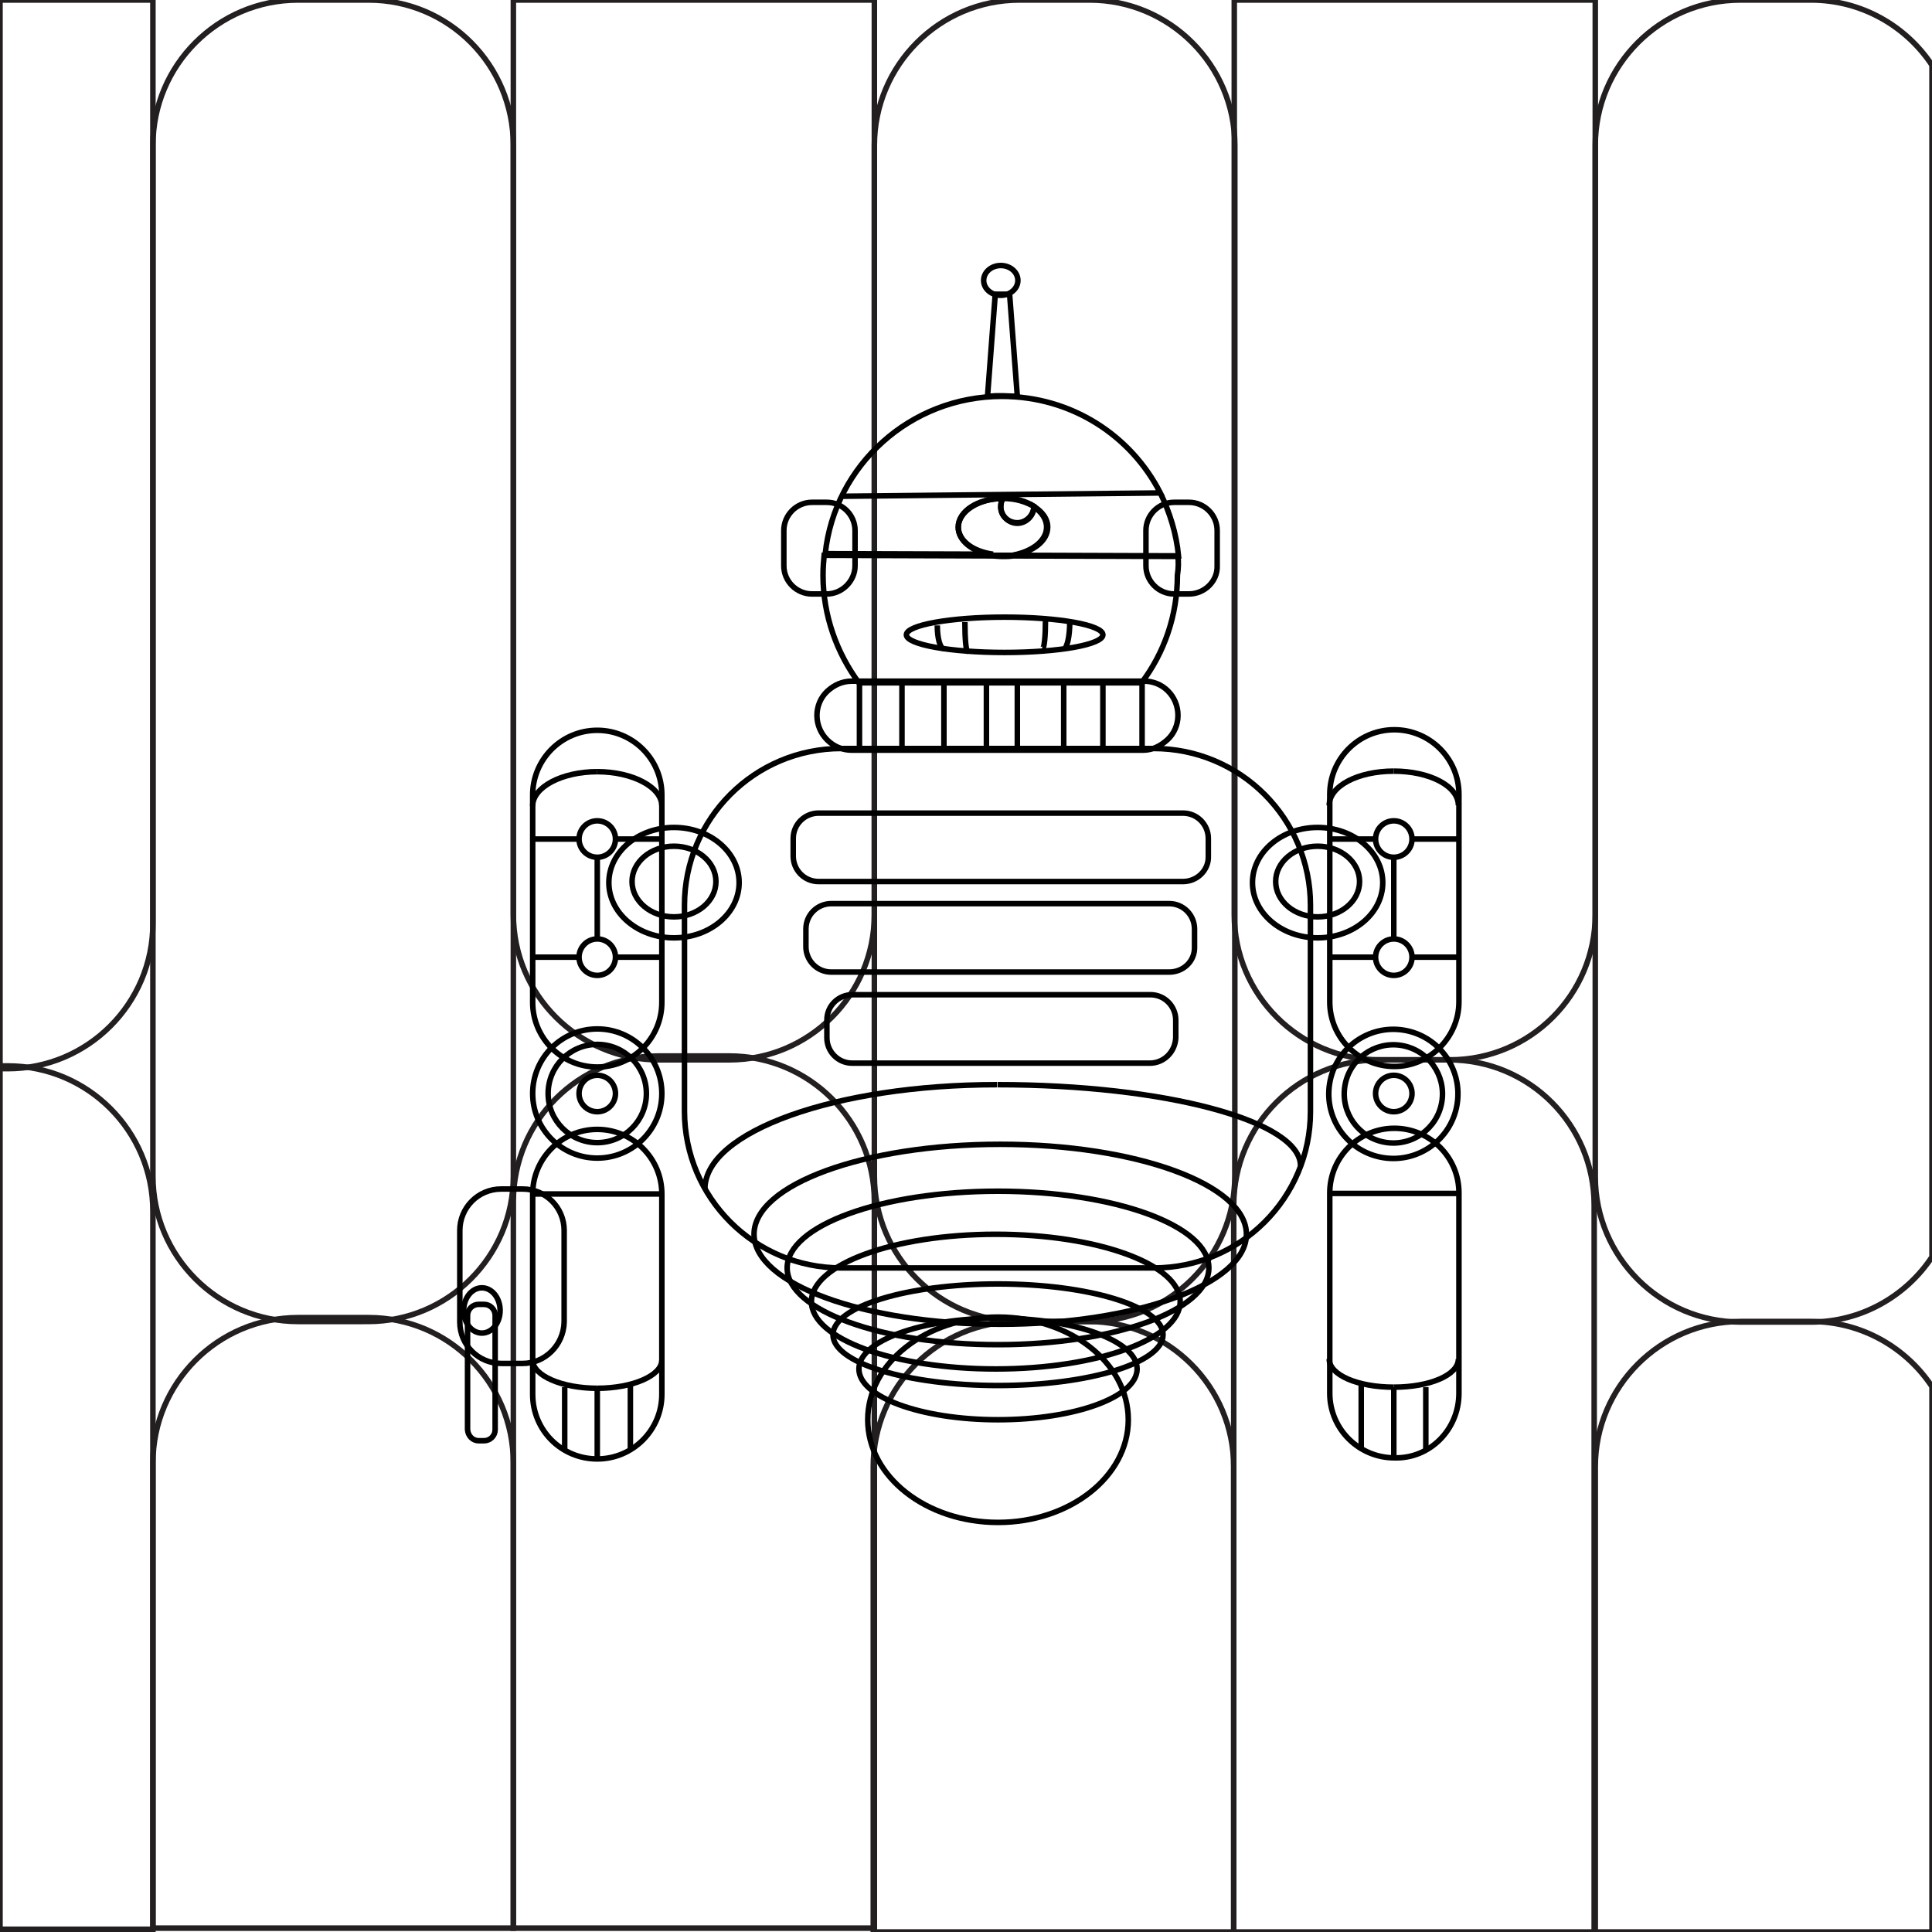 <?xml version="1.0" encoding="utf-8"?>
<!-- Generator: Adobe Illustrator 25.3.1, SVG Export Plug-In . SVG Version: 6.00 Build 0)  -->
<svg version="1.1" id="Layer_1" xmlns="http://www.w3.org/2000/svg" xmlns:xlink="http://www.w3.org/1999/xlink" x="0px" y="0px"
	 viewBox="0 0 350 350" style="enable-background:new 0 0 350 350;" xml:space="preserve">
<style type="text/css">
	.st0{fill:none;stroke:#231F20;stroke-miterlimit:10;}
	.st1{fill:none;stroke:#000000;stroke-miterlimit:10;}
</style>
<g id="background">
	<path class="st0" d="M158.4,0v165.7c0,14.5-11.8,26.3-26.3,26.3h-12.8c-14.5,0-26.3-11.8-26.3-26.3V0H158.4z"/>
	<path class="st0" d="M223.7,26.3v186.8c0,14.5-11.8,26.3-26.3,26.3h-12.7c-14.5,0-26.3-11.8-26.3-26.3V26.3
		c0-14.5,11.8-26.3,26.3-26.3h12.7C211.9,0,223.7,11.8,223.7,26.3z"/>
	<path class="st0" d="M158.4,217.6v131.7H93V217.6c0-14.5,11.8-26.3,26.3-26.3h12.8C146.6,191.3,158.4,203.1,158.4,217.6z"/>
	<path class="st0" d="M223.5,265.7V350h-65.3v-84.3c0-14.5,11.8-26.3,26.3-26.3h12.7C211.7,239.4,223.5,251.2,223.5,265.7z"/>
	<path class="st0" d="M289,0v165.7c0,14.5-11.8,26.3-26.3,26.3h-12.8c-14.5,0-26.3-11.8-26.3-26.3V0H289z"/>
	<path class="st0" d="M288.8,218.3V350h-65.3V218.3c0-14.5,11.8-26.3,26.3-26.3h12.7C277.1,192,288.8,203.8,288.8,218.3z"/>
	<path class="st0" d="M350,11.8v215.9c-4.7,7.1-12.8,11.8-21.9,11.8h-12.8c-14.5,0-26.3-11.8-26.3-26.3V26.3
		C289,11.8,300.8,0,315.3,0h12.8C337.2,0,345.3,4.7,350,11.8z"/>
	<path class="st0" d="M350,251.2V350h-61v-84.3c0-14.5,11.8-26.3,26.3-26.3h12.8C337.2,239.4,345.3,244.1,350,251.2z"/>
	<path class="st0" d="M93,26.3v186.8c0,14.5-11.8,26.3-26.3,26.3H54c-14.5,0-26.3-11.8-26.3-26.3V26.3C27.7,11.8,39.5,0,54,0h12.8
		C81.3,0,93,11.8,93,26.3z"/>
	<path class="st0" d="M93,265v84.3H27.7V265c0-14.5,11.8-26.3,26.3-26.3h12.8C81.3,238.7,93,250.5,93,265z"/>
	<path class="st0" d="M27.7,0v167.3c0,14.5-11.8,26.3-26.3,26.3H0V0H27.7z"/>
	<path class="st0" d="M27.7,219.4v130.1H0V193.1h1.4C15.9,193.1,27.7,204.9,27.7,219.4z"/>
</g>
<g id="foot">
	<ellipse class="st1" cx="180.8" cy="257.2" rx="23.6" ry="18.6"/>
	<g>
		<ellipse class="st1" cx="181.2" cy="223.6" rx="44.6" ry="16.3"/>
		<ellipse class="st1" cx="180.8" cy="229.7" rx="38.2" ry="13.9"/>
		<ellipse class="st1" cx="180.4" cy="235.8" rx="33.4" ry="12.2"/>
		<ellipse class="st1" cx="180.8" cy="241.8" rx="29.9" ry="9.2"/>
		<ellipse class="st1" cx="180.8" cy="248" rx="25.2" ry="9.2"/>
	</g>
</g>
<g id="hand">
	<path class="st1" d="M108.2,264.3L108.2,264.3c6.5,0,11.7-5.3,11.7-11.7v-36.3c0-6.5-5.3-11.7-11.7-11.7l0,0
		c-6.5,0-11.7,5.3-11.7,11.7v36.3C96.5,259.1,101.7,264.3,108.2,264.3z"/>
	<g>
		<ellipse class="st1" cx="238.7" cy="159.9" rx="11.8" ry="10"/>
		<ellipse class="st1" cx="238.7" cy="159.7" rx="7.6" ry="6.4"/>
		<path class="st1" d="M264.3,181.5v-37.6c0-6.5-5.3-11.7-11.7-11.7l0,0c-6.5,0-11.7,5.3-11.7,11.7v37.6c0,6.5,5.3,11.7,11.7,11.7
			l0,0C259,193.2,264.3,187.9,264.3,181.5z"/>
		<path class="st1" d="M264.3,252.4v-36.3c0-6.5-5.3-11.7-11.7-11.7l0,0c-6.5,0-11.7,5.3-11.7,11.7v36.3c0,6.5,5.3,11.7,11.7,11.7
			l0,0C259,264.3,264.3,259,264.3,252.4z"/>
		
			<ellipse transform="matrix(0.16 -0.987 0.987 0.16 16.496 415.689)" class="st1" cx="252.5" cy="198.1" rx="11.7" ry="11.7"/>
		<path class="st1" d="M252.5,251.3c6.5,0,11.7-2.2,11.7-5.1"/>
		<path class="st1" d="M252.5,251.3c-6.5,0-11.7-2.2-11.7-5.1"/>
		<path class="st1" d="M252.5,139.7c6.5,0,11.7,2.7,11.7,6.2"/>
		<path class="st1" d="M252.5,139.7c-6.5,0-11.7,2.7-11.7,6.2"/>
		
			<ellipse transform="matrix(0.16 -0.987 0.987 0.16 16.496 415.689)" class="st1" cx="252.5" cy="198.1" rx="8.9" ry="8.9"/>
		<circle class="st1" cx="252.5" cy="198.1" r="3.3"/>
		<circle class="st1" cx="252.5" cy="152" r="3.3"/>
		<circle class="st1" cx="252.5" cy="173.4" r="3.3"/>
		<line class="st1" x1="255.9" y1="152" x2="264.3" y2="152"/>
		<line class="st1" x1="240.7" y1="152" x2="249.1" y2="152"/>
		<line class="st1" x1="255.9" y1="173.4" x2="264.3" y2="173.4"/>
		<line class="st1" x1="240.7" y1="173.4" x2="249.1" y2="173.4"/>
		<line class="st1" x1="252.5" y1="169.9" x2="252.5" y2="155.4"/>
		<line class="st1" x1="258.3" y1="262.7" x2="258.3" y2="251.3"/>
		<line class="st1" x1="246.6" y1="262.7" x2="246.6" y2="250.7"/>
		<line class="st1" x1="252.5" y1="264.3" x2="252.5" y2="251.3"/>
		<line class="st1" x1="240.7" y1="216.2" x2="264.3" y2="216.2"/>
	</g>
	<ellipse class="st1" cx="122.1" cy="159.9" rx="11.8" ry="10"/>
	<ellipse class="st1" cx="122.1" cy="159.7" rx="7.6" ry="6.4"/>
	<path class="st1" d="M108.2,193.3L108.2,193.3c6.5,0,11.7-5.3,11.7-11.7V144c0-6.5-5.3-11.7-11.7-11.7l0,0
		c-6.5,0-11.7,5.3-11.7,11.7v37.6C96.5,188,101.7,193.3,108.2,193.3z"/>
	<circle class="st1" cx="108.2" cy="198.1" r="11.7"/>
	<path class="st1" d="M96.5,246.4c0,2.8,5.3,5.1,11.7,5.1"/>
	<path class="st1" d="M119.9,246.4c0,2.8-5.3,5.1-11.7,5.1"/>
	<path class="st1" d="M96.5,146c0-3.4,5.3-6.2,11.7-6.2"/>
	<path class="st1" d="M119.9,146c0-3.4-5.3-6.2-11.7-6.2"/>
	<circle class="st1" cx="108.2" cy="198.1" r="8.9"/>
	<circle class="st1" cx="108.2" cy="198.1" r="3.3"/>
	<circle class="st1" cx="108.2" cy="152" r="3.3"/>
	<circle class="st1" cx="108.2" cy="173.4" r="3.3"/>
	<line class="st1" x1="96.5" y1="152" x2="104.9" y2="152"/>
	<line class="st1" x1="111.6" y1="152" x2="119.9" y2="152"/>
	<line class="st1" x1="96.5" y1="173.4" x2="104.9" y2="173.4"/>
	<line class="st1" x1="111.6" y1="173.4" x2="119.9" y2="173.4"/>
	<line class="st1" x1="108.2" y1="155.5" x2="108.2" y2="170"/>
	<line class="st1" x1="102.3" y1="251.3" x2="102.3" y2="262.7"/>
	<line class="st1" x1="114.2" y1="250.7" x2="114.2" y2="262.7"/>
	<line class="st1" x1="108.2" y1="251.3" x2="108.2" y2="264.3"/>
	<line class="st1" x1="96.5" y1="216.3" x2="119.9" y2="216.3"/>
</g>
<g id="body">
	<path class="st1" d="M209,229.7h-56.6c-15.7,0-28.4-12.7-28.4-28.4V164c0-15.7,12.7-28.4,28.4-28.4H209c15.7,0,28.4,12.7,28.4,28.4
		v37.4C237.4,217,224.7,229.7,209,229.7z"/>
	<path class="st1" d="M127.7,215.4c0-10.4,23.7-18.9,52.9-18.9"/>
	<path class="st1" d="M235.6,211.2c0-8.1-24.5-14.7-54.9-14.7"/>
	<path class="st1" d="M214.3,159.7h-66c-2.6,0-4.6-2.1-4.6-4.6v-3.2c0-2.6,2.1-4.6,4.6-4.6h66c2.6,0,4.6,2.1,4.6,4.6v3.2
		C219,157.6,216.9,159.7,214.3,159.7z"/>
	<path class="st1" d="M211.8,176.1h-61.2c-2.6,0-4.6-2.1-4.6-4.6v-3.2c0-2.6,2.1-4.6,4.6-4.6h61.2c2.6,0,4.6,2.1,4.6,4.6v3.2
		C216.5,174.1,214.4,176.1,211.8,176.1z"/>
	<path class="st1" d="M208.3,192.6h-53.9c-2.6,0-4.6-2.1-4.6-4.6v-3.2c0-2.6,2.1-4.6,4.6-4.6h54c2.6,0,4.6,2.1,4.6,4.6v3.2
		C212.9,190.5,210.9,192.6,208.3,192.6z"/>
</g>
<g id="accessory-2">
	<path class="st1" d="M213.4,129.6c0,1.7-0.7,3.3-1.9,4.4s-2.7,1.9-4.4,1.9h-52.8c-3.4,0-6.3-2.8-6.3-6.3c0-1.7,0.7-3.3,1.9-4.4
		s2.7-1.8,4.4-1.8h52.8C210.6,123.3,213.4,126.1,213.4,129.6z"/>
	<line class="st1" x1="155.7" y1="123.3" x2="155.7" y2="136"/>
	<line class="st1" x1="163.4" y1="123.3" x2="163.4" y2="136"/>
	<line class="st1" x1="171" y1="123.3" x2="171" y2="136"/>
	<line class="st1" x1="178.7" y1="123.3" x2="178.7" y2="136"/>
	<line class="st1" x1="184.3" y1="123.4" x2="184.3" y2="135.9"/>
	<line class="st1" x1="192.7" y1="123.3" x2="192.7" y2="136"/>
	<line class="st1" x1="199.8" y1="123.3" x2="199.8" y2="136"/>
	<line class="st1" x1="206.9" y1="123.8" x2="206.9" y2="135.4"/>
</g>
<g id="ear">
	<path class="st1" d="M149.8,107.6h-2.7c-2.8,0-5.1-2.3-5.1-5.1v-6.4c0-2.8,2.3-5.1,5.1-5.1h2.7c2.8,0,5.1,2.3,5.1,5.1v6.4
		C154.9,105.3,152.5,107.6,149.8,107.6z"/>
	<path class="st1" d="M215.4,107.6h-2.7c-2.8,0-5.1-2.3-5.1-5.1v-6.4c0-2.8,2.3-5.1,5.1-5.1h2.7c2.8,0,5.1,2.3,5.1,5.1v6.4
		C220.6,105.3,218.2,107.6,215.4,107.6z"/>
</g>
<g id="eye">
	<path class="st1" d="M189.6,95.5c0-1.5-0.9-2.7-2.3-3.7l0,0c0,1.6-1.4,3-3,3s-3-1.4-3-3c0-0.6,0.1-1.1,0.4-1.5h-0.1
		c-4.4,0-8,2.3-8,5.2c0,2.5,2.6,4.4,6,5.1h3.8C187.1,99.9,189.6,97.9,189.6,95.5z"/>
	<path class="st1" d="M184.3,94.7c1.6,0,3-1.4,3-3l0,0c-1.5-0.9-3.3-1.5-5.6-1.5c-0.2,0.5-0.4,1-0.4,1.5
		C181.2,93.4,182.6,94.7,184.3,94.7z"/>
</g>
<g id="head">
	<path class="st1" d="M213.4,100.8l-29.9-0.1c-0.6,0.1-1.2,0.1-1.9,0.1c-0.7,0-1.4-0.1-2-0.1l-30.3-0.1c-0.1,1.1-0.2,2.3-0.2,3.6
		c0,7.3,2.5,14.1,6.5,19.5h51.2c4.1-5.4,6.5-12.2,6.5-19.5C213.5,102.9,213.5,101.8,213.4,100.8z"/>
	<path class="st1" d="M173.6,95.5c0-2.8,3.6-5.2,8.1-5.2h0.1c2.2,0,4.1,0.6,5.6,1.5c1.5,1,2.4,2.2,2.4,3.7c0,2.5-2.6,4.4-6.1,5.1
		l29.8,0.1c-0.4-4.1-1.6-7.9-3.3-11.4l-57.6,0.6l57.6-0.6c-5.3-10.4-16.1-17.5-28.7-17.5c-16.6,0-30.3,12.5-32,28.5l30.4,0.1
		C176.2,99.9,173.6,97.9,173.6,95.5z"/>
	<polygon class="st1" points="178.9,71.8 180.3,53.3 182.9,53.3 184.3,71.8 181.6,71.7 180.5,71.7 	"/>
	<ellipse class="st1" cx="181.3" cy="50.8" rx="3.1" ry="2.7"/>
</g>
<g id="muoth">
	<ellipse class="st1" cx="182" cy="115" rx="17.8" ry="3.2"/>
	<path class="st1" d="M174.8,112.7c0,3,0.2,5.3,0.5,5.3"/>
	<path class="st1" d="M189.4,112.3c0,2.8-0.2,5.3-0.6,5.3"/>
	<path class="st1" d="M169.8,113.3c0,2.3,0.5,4.2,1.2,4.2"/>
	<path class="st1" d="M193.8,112.6c0,2.7-0.5,4.9-1.1,4.9"/>
</g>
<g id="accessory-1">
	<path class="st1" d="M94.7,247h-3.9c-4.1,0-7.5-3.3-7.5-7.5v-16.6c0-4.1,3.3-7.5,7.5-7.5h3.9c4.1,0,7.5,3.3,7.5,7.5v16.6
		C102.1,243.7,98.7,247,94.7,247z"/>
	<path class="st1" d="M86.7,261h1c1.1,0,2-0.9,2-2v-20.7c0-1.1-0.9-2-2-2h-1c-1.1,0-2,0.9-2,2v20.7C84.8,260.2,85.7,261,86.7,261z"
		/>
	<ellipse class="st1" cx="87.3" cy="237.4" rx="3.3" ry="4.1"/>
</g>
</svg>
